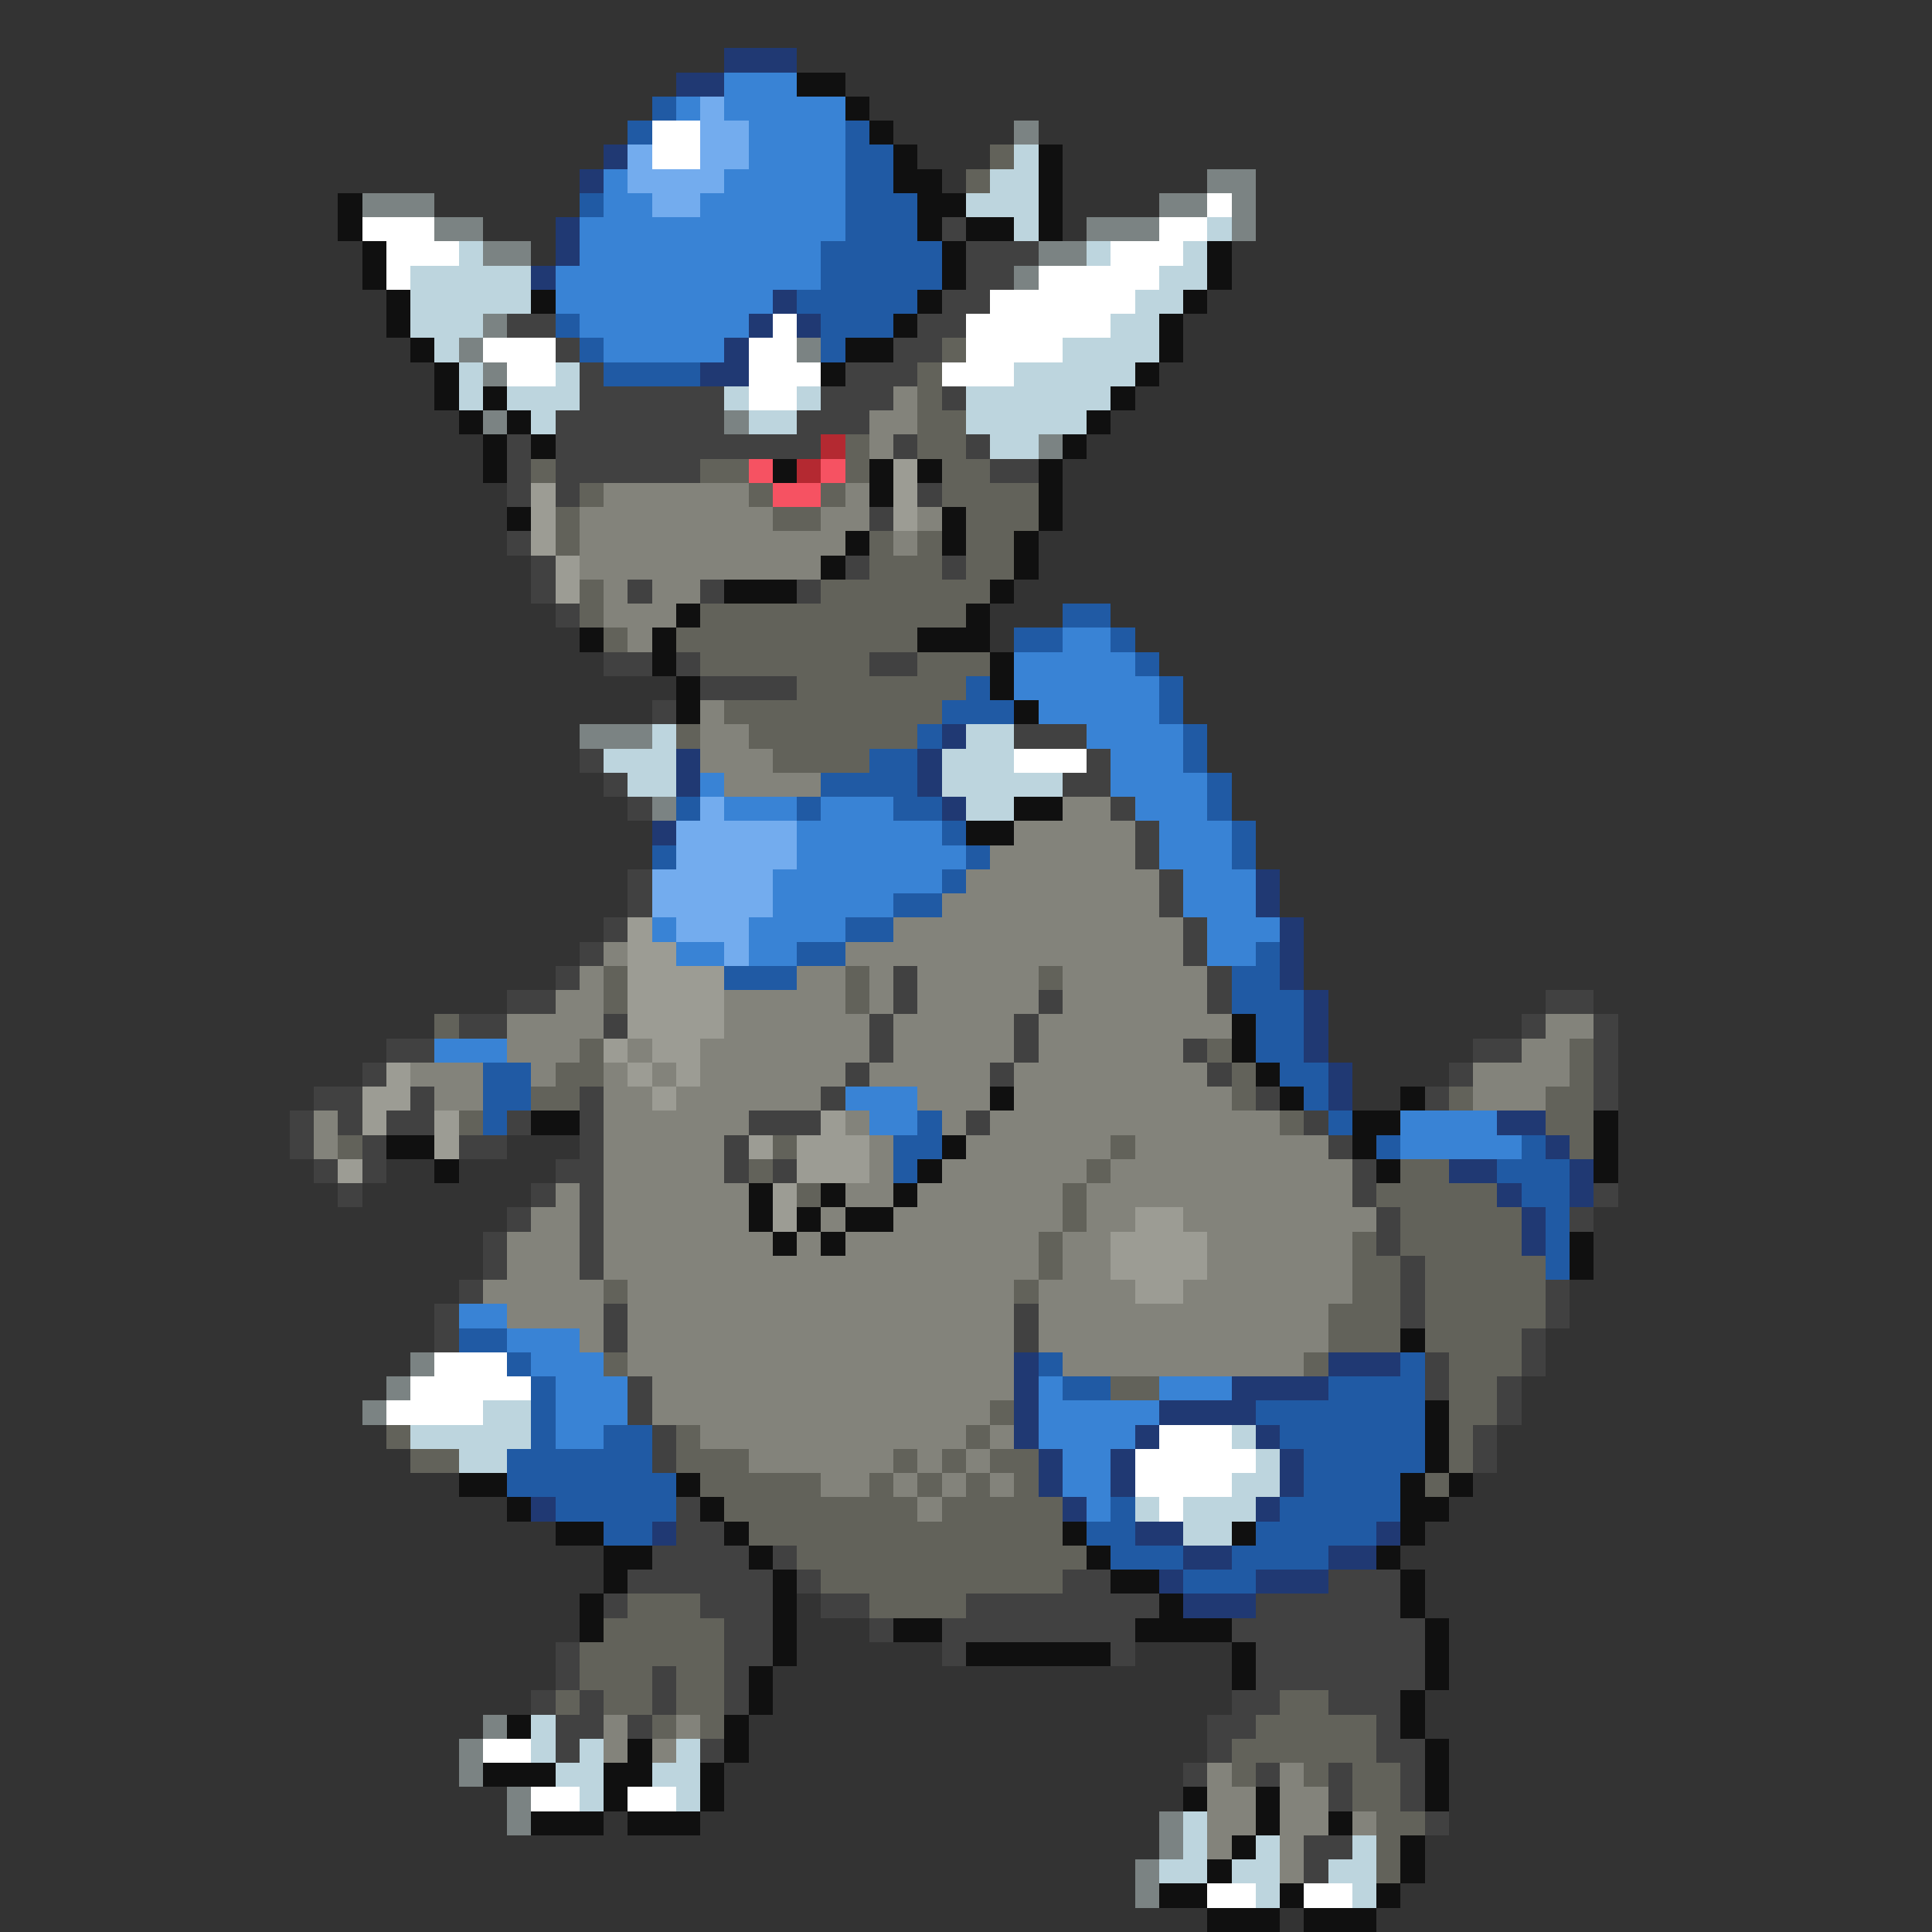 <svg xmlns="http://www.w3.org/2000/svg" viewBox="0 -0.5 80 80" shape-rendering="crispEdges">
<rect x="0" y="-0.5" width="80" height="80" fill="#333333" stroke="none"/>
<path stroke="#203973" d="M30 2h3M28 3h2M25 6h1M24 7h1M23 9h1M23 10h1M22 11h1M32 12h1M31 13h1M33 13h1M30 14h1M29 15h2M39 30h1M28 31h1M38 31h1M28 32h1M38 32h1M39 33h1M27 34h1M52 36h1M52 37h1M53 38h1M53 39h1M53 40h1M54 41h1M54 42h1M54 43h1M55 44h1M55 45h1M62 46h2M64 47h1M60 48h2M65 48h1M62 49h1M65 49h1M63 50h1M63 51h1M42 56h1M55 56h3M42 57h1M51 57h4M42 58h1M48 58h4M42 59h1M47 59h1M52 59h1M43 60h1M46 60h1M53 60h1M43 61h1M46 61h1M53 61h1M22 62h1M44 62h1M52 62h1M27 63h1M47 63h2M57 63h1M49 64h2M55 64h2M48 65h1M52 65h3M49 66h3" />
<path stroke="#3983d5" d="M30 3h3M28 4h1M30 4h5M31 5h4M31 6h4M25 7h1M30 7h5M25 8h2M29 8h6M24 9h11M24 10h10M23 11h11M23 12h9M24 13h7M25 14h5M44 26h2M42 27h5M42 28h6M43 29h5M45 30h4M46 31h3M29 32h1M46 32h4M30 33h3M34 33h3M47 33h3M33 34h6M48 34h3M33 35h7M48 35h3M32 36h7M49 36h3M32 37h5M49 37h3M27 38h1M31 38h4M50 38h3M28 39h2M31 39h2M50 39h2M18 43h3M35 45h3M36 46h2M58 46h4M58 47h5M19 54h2M21 55h3M22 56h3M23 57h3M43 57h1M48 57h3M23 58h3M43 58h5M23 59h2M43 59h4M44 60h2M44 61h2M45 62h1" />
<path stroke="#101010" d="M33 3h2M35 4h1M36 5h1M37 6h1M43 6h1M37 7h2M43 7h1M14 8h1M38 8h2M43 8h1M14 9h1M38 9h1M40 9h2M43 9h1M15 10h1M39 10h1M50 10h1M15 11h1M39 11h1M50 11h1M16 12h1M22 12h1M38 12h1M49 12h1M16 13h1M37 13h1M48 13h1M17 14h1M35 14h2M48 14h1M18 15h1M34 15h1M47 15h1M18 16h1M20 16h1M46 16h1M19 17h1M21 17h1M45 17h1M20 18h1M22 18h1M44 18h1M20 19h1M32 19h1M36 19h1M38 19h1M43 19h1M36 20h1M43 20h1M21 21h1M39 21h1M43 21h1M35 22h1M39 22h1M42 22h1M34 23h1M42 23h1M30 24h3M41 24h1M28 25h1M40 25h1M24 26h1M27 26h1M38 26h3M27 27h1M41 27h1M28 28h1M41 28h1M28 29h1M42 29h1M42 33h2M40 34h2M51 42h1M51 43h1M52 44h1M41 45h1M53 45h1M58 45h1M22 46h2M56 46h2M66 46h1M16 47h2M39 47h1M56 47h1M66 47h1M18 48h1M38 48h1M57 48h1M66 48h1M31 49h1M34 49h1M37 49h1M31 50h1M33 50h1M35 50h2M32 51h1M34 51h1M65 51h1M65 52h1M58 55h1M59 58h1M59 59h1M59 60h1M19 61h2M28 61h1M58 61h1M60 61h1M21 62h1M29 62h1M58 62h2M23 63h2M30 63h1M44 63h1M51 63h1M58 63h1M25 64h2M31 64h1M45 64h1M57 64h1M25 65h1M32 65h1M46 65h2M58 65h1M24 66h1M32 66h1M48 66h1M58 66h1M24 67h1M32 67h1M37 67h2M47 67h4M59 67h1M32 68h1M40 68h6M51 68h1M59 68h1M31 69h1M51 69h1M59 69h1M31 70h1M58 70h1M21 71h1M30 71h1M58 71h1M26 72h1M30 72h1M59 72h1M20 73h3M25 73h2M29 73h1M59 73h1M25 74h1M29 74h1M49 74h1M52 74h1M59 74h1M22 75h3M26 75h3M52 75h1M55 75h1M51 76h1M58 76h1M50 77h1M58 77h1M48 78h2M53 78h1M57 78h1M50 79h3M54 79h3" />
<path stroke="#205aa4" d="M27 4h1M26 5h1M35 5h1M35 6h2M35 7h2M24 8h1M35 8h3M35 9h3M34 10h5M34 11h5M33 12h5M23 13h1M34 13h3M24 14h1M34 14h1M25 15h4M44 25h2M42 26h2M46 26h1M47 27h1M40 28h1M48 28h1M39 29h3M48 29h1M38 30h1M49 30h1M36 31h2M49 31h1M34 32h4M50 32h1M28 33h1M33 33h1M37 33h2M50 33h1M39 34h1M51 34h1M27 35h1M40 35h1M51 35h1M39 36h1M37 37h2M35 38h2M33 39h2M52 39h1M30 40h3M51 40h2M51 41h3M52 42h2M52 43h2M20 44h2M53 44h2M20 45h2M54 45h1M20 46h1M38 46h1M55 46h1M37 47h2M57 47h1M63 47h1M37 48h1M62 48h3M63 49h2M64 50h1M64 51h1M64 52h1M19 55h2M21 56h1M43 56h1M58 56h1M22 57h1M44 57h2M55 57h4M22 58h1M52 58h7M22 59h1M25 59h2M53 59h6M21 60h6M54 60h5M21 61h7M54 61h4M23 62h5M46 62h1M53 62h5M25 63h2M45 63h2M52 63h5M46 64h3M51 64h4M49 65h3" />
<path stroke="#73acee" d="M29 4h1M29 5h2M26 6h1M29 6h2M26 7h4M27 8h2M29 33h1M28 34h5M28 35h5M27 36h5M27 37h5M28 38h3M30 39h1" />
<path stroke="#ffffff" d="M27 5h2M27 6h2M50 8h1M15 9h3M48 9h2M16 10h3M46 10h3M16 11h1M43 11h5M41 12h6M32 13h1M40 13h6M20 14h3M31 14h2M40 14h4M21 15h2M31 15h3M39 15h3M31 16h2M42 31h3M18 56h3M17 57h5M16 58h4M48 59h3M47 60h5M47 61h4M48 62h1M20 72h2M22 74h2M26 74h2M50 78h2M54 78h2" />
<path stroke="#7b8383" d="M42 5h1M50 7h2M15 8h3M48 8h2M51 8h1M18 9h2M45 9h3M51 9h1M20 10h2M43 10h2M42 11h1M20 13h1M19 14h1M33 14h1M20 15h1M20 17h1M30 17h1M43 18h1M24 30h3M27 33h1M17 56h1M16 57h1M15 58h1M20 71h1M19 72h1M19 73h1M21 74h1M21 75h1M48 75h1M48 76h1M47 77h1M47 78h1" />
<path stroke="#62625a" d="M41 6h1M40 7h1M39 14h1M38 15h1M38 16h1M38 17h2M35 18h1M38 18h2M22 19h1M29 19h2M35 19h1M39 19h2M24 20h1M31 20h1M34 20h1M39 20h4M23 21h1M32 21h2M40 21h3M23 22h1M36 22h1M38 22h1M40 22h2M36 23h3M40 23h2M24 24h1M34 24h7M24 25h1M29 25h11M25 26h1M28 26h10M29 27h7M38 27h3M33 28h7M30 29h9M28 30h1M31 30h7M32 31h4M25 40h1M35 40h1M43 40h1M25 41h1M35 41h1M18 42h1M24 43h1M50 43h1M65 43h1M23 44h2M51 44h1M65 44h1M22 45h2M51 45h1M60 45h1M64 45h2M19 46h1M53 46h1M64 46h2M14 47h1M32 47h1M46 47h1M65 47h1M31 48h1M45 48h1M58 48h2M33 49h1M44 49h1M57 49h5M44 50h1M58 50h5M43 51h1M56 51h1M58 51h5M43 52h1M56 52h2M59 52h5M25 53h1M42 53h1M56 53h2M59 53h5M55 54h3M59 54h5M55 55h3M59 55h4M25 56h1M54 56h1M60 56h3M46 57h2M60 57h2M41 58h1M60 58h2M16 59h1M28 59h1M40 59h1M60 59h1M17 60h2M28 60h3M37 60h1M39 60h1M41 60h2M60 60h1M29 61h5M36 61h1M38 61h1M40 61h1M42 61h1M59 61h1M30 62h8M39 62h5M31 63h13M33 64h12M34 65h10M26 66h3M36 66h4M25 67h5M24 68h6M24 69h3M28 69h2M23 70h1M25 70h2M28 70h2M53 70h2M27 71h1M29 71h1M52 71h5M51 72h6M51 73h1M54 73h1M56 73h2M56 74h2M57 75h2M57 76h1M57 77h1" />
<path stroke="#bdd5de" d="M42 6h1M41 7h2M40 8h3M42 9h1M50 9h1M19 10h1M45 10h1M49 10h1M17 11h5M48 11h2M17 12h5M47 12h2M17 13h3M46 13h2M18 14h1M44 14h4M19 15h1M23 15h1M42 15h5M19 16h1M21 16h3M30 16h1M33 16h1M40 16h6M22 17h1M31 17h2M40 17h5M41 18h2M27 30h1M40 30h2M25 31h3M39 31h3M26 32h2M39 32h5M40 33h2M20 58h2M17 59h5M51 59h1M19 60h2M52 60h1M51 61h2M47 62h1M49 62h3M49 63h2M22 71h1M22 72h1M24 72h1M28 72h1M23 73h2M27 73h2M24 74h1M28 74h1M49 75h1M49 76h1M52 76h1M56 76h1M48 77h2M51 77h2M55 77h2M52 78h1M56 78h1" />
<path stroke="#414141" d="M39 9h1M40 10h3M40 11h2M39 12h2M21 13h2M38 13h2M23 14h1M37 14h2M24 15h1M35 15h3M24 16h6M34 16h3M39 16h1M23 17h7M33 17h3M21 18h1M23 18h11M37 18h1M40 18h1M21 19h1M23 19h6M41 19h2M21 20h1M23 20h1M38 20h1M36 21h1M21 22h1M22 23h1M35 23h1M39 23h1M22 24h1M26 24h1M29 24h1M33 24h1M23 25h1M25 27h2M28 27h1M36 27h2M29 28h4M27 29h1M42 30h3M24 31h1M45 31h1M25 32h1M44 32h2M26 33h1M46 33h1M47 34h1M47 35h1M26 36h1M48 36h1M26 37h1M48 37h1M25 38h1M49 38h1M24 39h1M49 39h1M23 40h1M37 40h1M50 40h1M21 41h2M37 41h1M43 41h1M50 41h1M64 41h2M19 42h2M25 42h1M36 42h1M42 42h1M63 42h1M66 42h1M16 43h2M36 43h1M42 43h1M49 43h1M61 43h2M66 43h1M15 44h1M35 44h1M41 44h1M50 44h1M60 44h1M66 44h1M13 45h2M17 45h1M24 45h1M34 45h1M52 45h1M59 45h1M66 45h1M12 46h1M14 46h1M16 46h2M21 46h1M24 46h1M31 46h3M40 46h1M54 46h1M12 47h1M15 47h1M19 47h2M24 47h1M30 47h1M55 47h1M13 48h1M15 48h1M23 48h2M30 48h1M32 48h1M56 48h1M14 49h1M22 49h1M24 49h1M56 49h1M66 49h1M21 50h1M24 50h1M57 50h1M65 50h1M20 51h1M24 51h1M57 51h1M20 52h1M24 52h1M58 52h1M19 53h1M58 53h1M64 53h1M18 54h1M25 54h1M42 54h1M58 54h1M64 54h1M18 55h1M25 55h1M42 55h1M63 55h1M59 56h1M63 56h1M26 57h1M59 57h1M62 57h1M26 58h1M62 58h1M27 59h1M61 59h1M27 60h1M61 60h1M28 62h1M28 63h2M27 64h4M32 64h1M26 65h6M33 65h1M44 65h2M55 65h3M25 66h1M29 66h3M34 66h2M40 66h8M52 66h6M30 67h2M36 67h1M39 67h8M51 67h8M23 68h1M30 68h2M39 68h1M46 68h1M52 68h7M23 69h1M27 69h1M30 69h1M52 69h7M22 70h1M24 70h1M27 70h1M30 70h1M51 70h2M55 70h3M23 71h2M26 71h1M50 71h2M57 71h1M23 72h1M29 72h1M50 72h1M57 72h2M49 73h1M52 73h1M55 73h1M58 73h1M55 74h1M58 74h1M59 75h1M54 76h2M54 77h1" />
<path stroke="#83837b" d="M37 16h1M36 17h2M36 18h1M25 20h6M35 20h1M24 21h8M34 21h2M38 21h1M24 22h11M37 22h1M24 23h10M25 24h1M27 24h2M25 25h3M26 26h1M29 29h1M29 30h2M29 31h3M30 32h4M44 33h2M42 34h5M41 35h6M40 36h8M39 37h9M37 38h12M25 39h1M35 39h14M24 40h1M33 40h2M36 40h1M38 40h5M44 40h6M23 41h2M30 41h5M36 41h1M38 41h5M44 41h6M21 42h4M30 42h6M37 42h5M43 42h8M64 42h2M21 43h3M26 43h1M29 43h7M37 43h5M43 43h6M63 43h2M17 44h3M22 44h1M25 44h1M27 44h1M29 44h6M36 44h5M42 44h8M61 44h4M18 45h2M25 45h2M28 45h6M38 45h3M42 45h9M61 45h3M13 46h1M25 46h6M35 46h1M39 46h1M41 46h12M13 47h1M25 47h5M36 47h1M40 47h6M47 47h8M25 48h5M36 48h1M39 48h6M46 48h10M23 49h1M25 49h6M35 49h2M38 49h6M45 49h11M22 50h2M25 50h6M34 50h1M37 50h7M45 50h2M49 50h8M21 51h3M25 51h7M33 51h1M35 51h8M44 51h2M50 51h6M21 52h3M25 52h18M44 52h2M50 52h6M20 53h5M26 53h16M43 53h4M49 53h7M21 54h4M26 54h16M43 54h12M24 55h1M26 55h16M43 55h12M26 56h16M44 56h10M27 57h15M27 58h14M29 59h11M41 59h1M31 60h6M38 60h1M40 60h1M34 61h2M37 61h1M39 61h1M41 61h1M38 62h1M25 71h1M28 71h1M25 72h1M27 72h1M50 73h1M53 73h1M50 74h2M53 74h2M50 75h2M53 75h2M56 75h1M50 76h1M53 76h1M53 77h1" />
<path stroke="#b42931" d="M34 18h1M33 19h1" />
<path stroke="#f65262" d="M31 19h1M34 19h1M32 20h2" />
<path stroke="#9c9c94" d="M37 19h1M22 20h1M37 20h1M22 21h1M37 21h1M22 22h1M23 23h1M23 24h1M26 38h1M26 39h2M26 40h4M26 41h4M26 42h4M25 43h1M27 43h2M16 44h1M26 44h1M28 44h1M15 45h2M27 45h1M15 46h1M18 46h1M34 46h1M18 47h1M31 47h1M33 47h3M14 48h1M33 48h3M32 49h1M32 50h1M47 50h2M46 51h4M46 52h4M47 53h2" />
</svg>